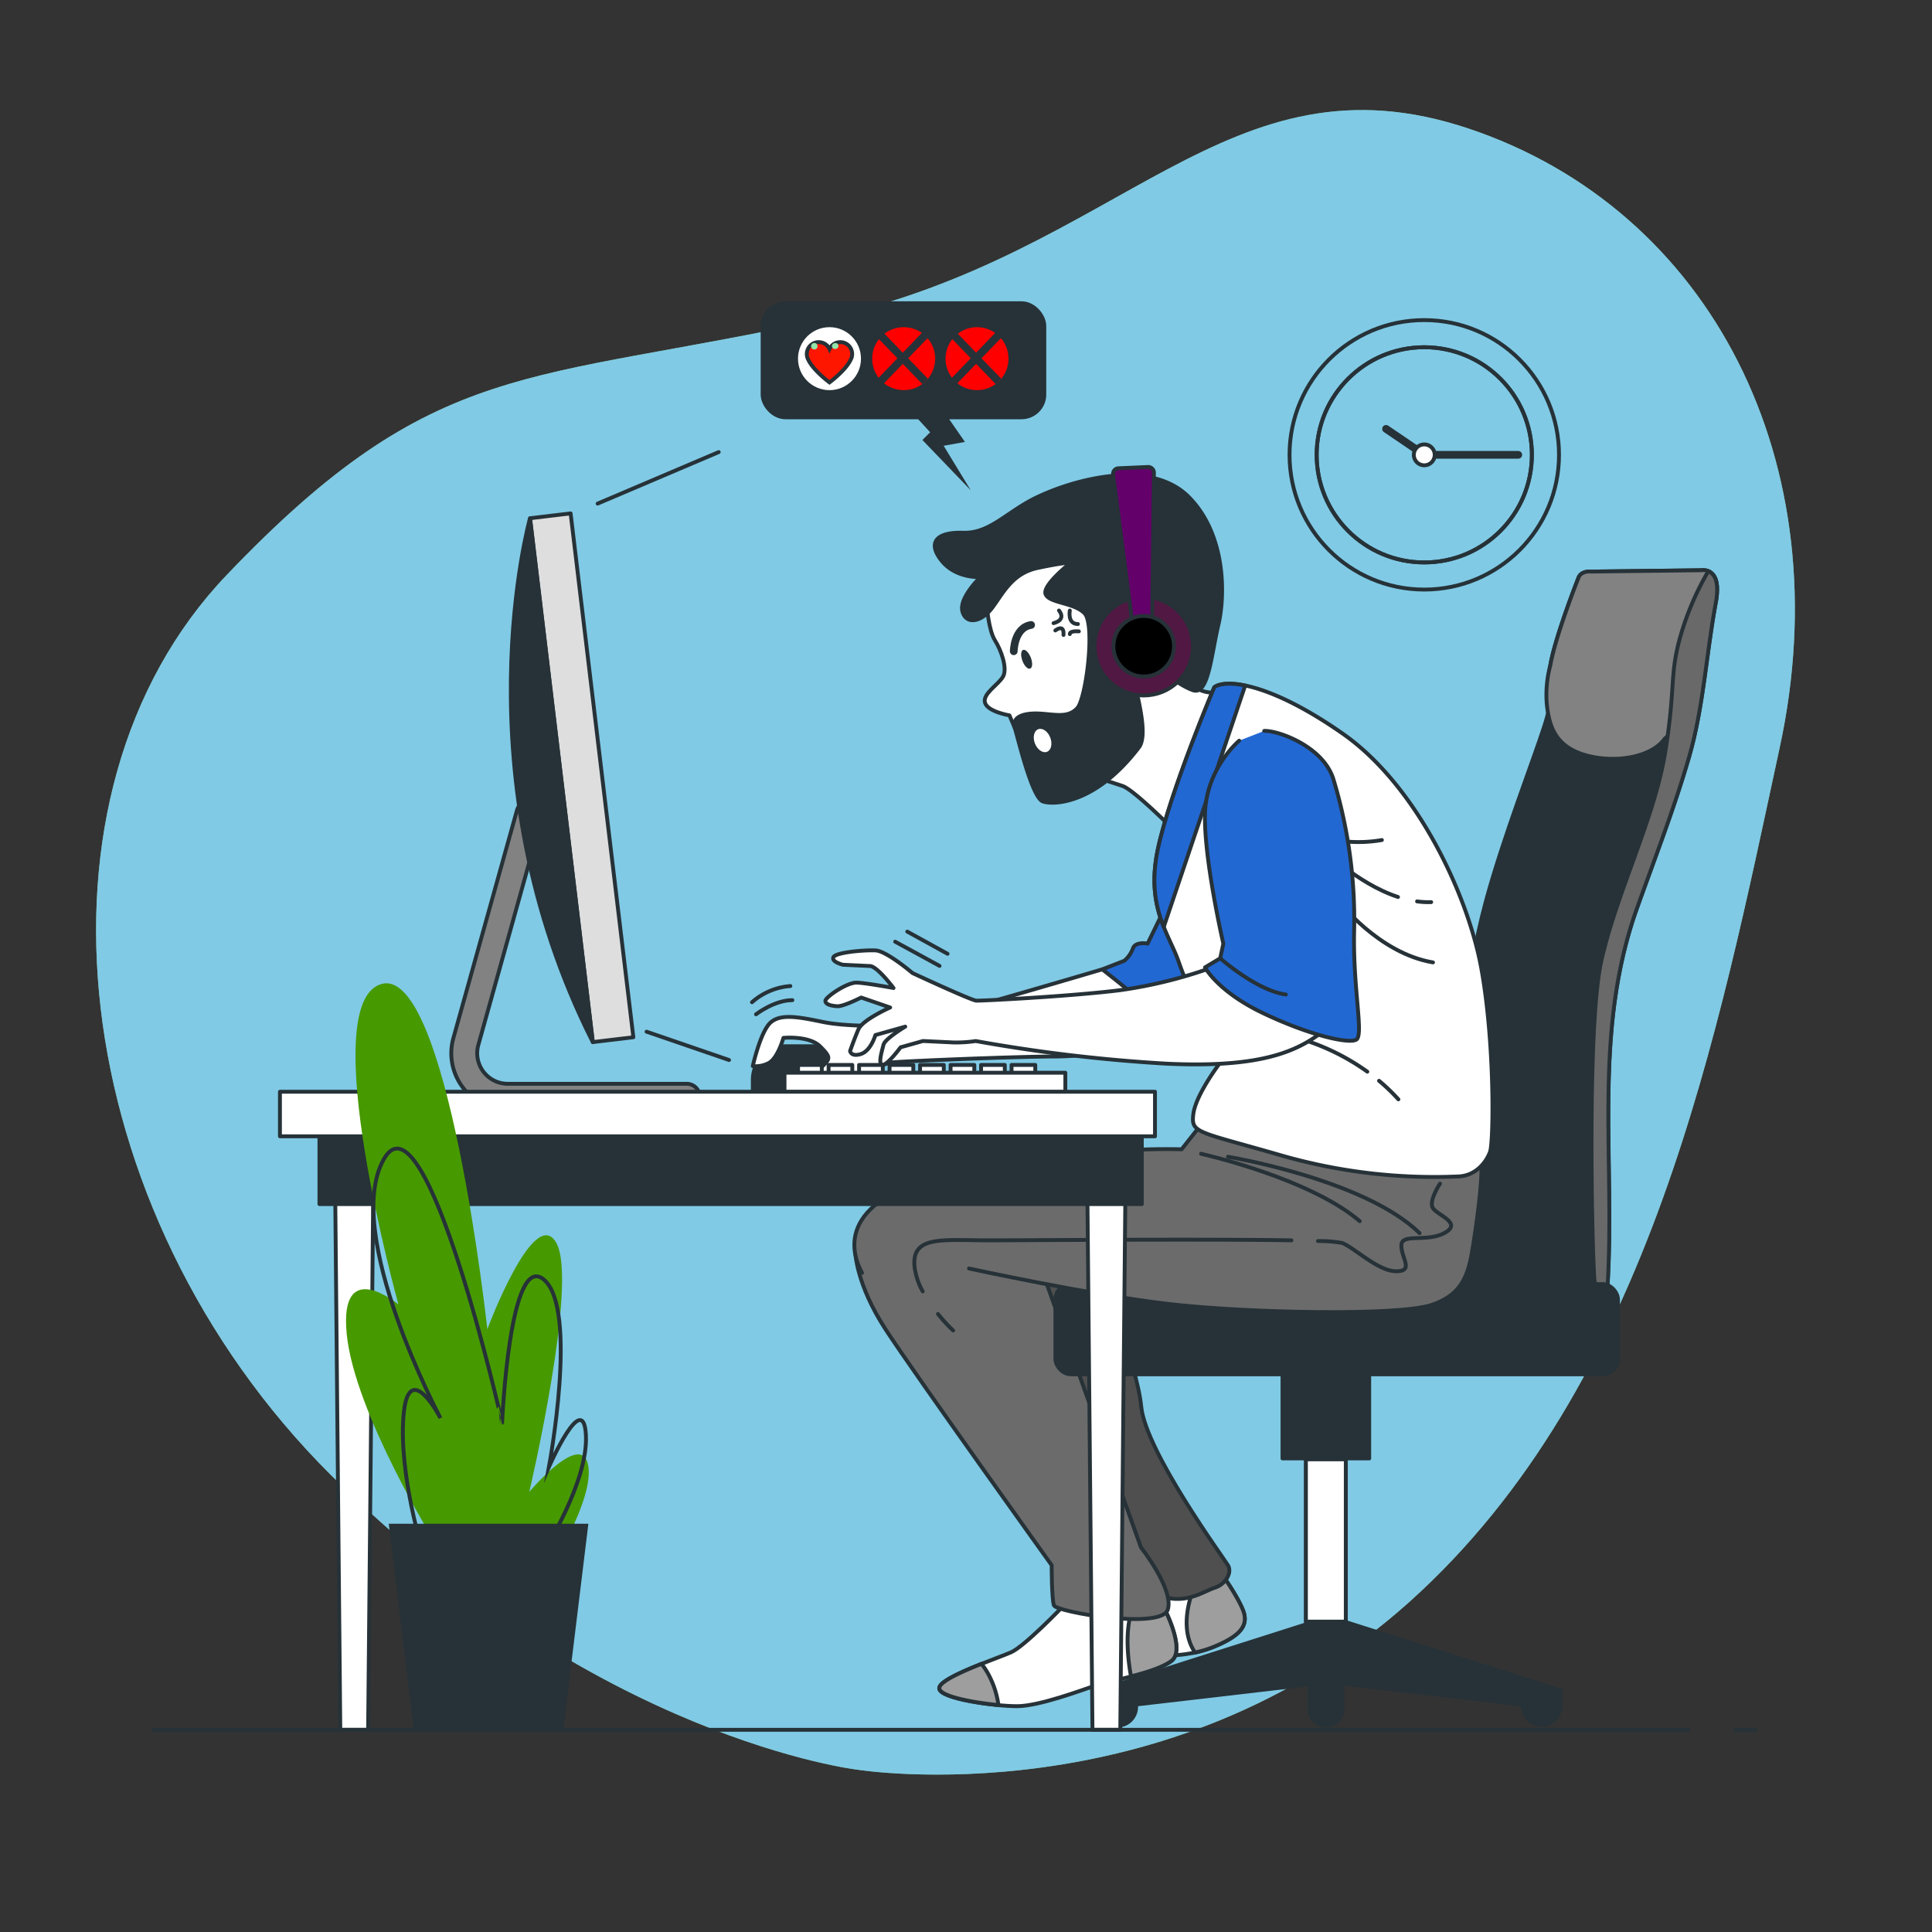 <?xml version="1.0" encoding="UTF-8" standalone="no"?>
<svg
   viewBox="0 0 500 500"
   version="1.1"
   id="svg191"
   sodipodi:docname="Online-Game-Addiction-01.svg"
   inkscape:version="1.1.1 (3bf5ae0d25, 2021-09-20)"
   inkscape:export-filename="C:\Users\EricG\Downloads\manSitPlaying.png"
   inkscape:export-xdpi="300"
   inkscape:export-ydpi="300"
   xmlns:inkscape="http://www.inkscape.org/namespaces/inkscape"
   xmlns:sodipodi="http://sodipodi.sourceforge.net/DTD/sodipodi-0.dtd"
   xmlns="http://www.w3.org/2000/svg"
   xmlns:svg="http://www.w3.org/2000/svg">
  <rect x="0" y="0" width="500" height="500" fill="#333333" stroke="none"/>
  <defs
     id="defs195" />
  <sodipodi:namedview
     id="namedview193"
     pagecolor="#505050"
     bordercolor="#ffffff"
     borderopacity="1"
     inkscape:pageshadow="0"
     inkscape:pageopacity="0"
     inkscape:pagecheckerboard="1"
     showgrid="false"
     inkscape:zoom="1.49"
     inkscape:cx="230.53691"
     inkscape:cy="207.04698"
     inkscape:window-width="1920"
     inkscape:window-height="1027"
     inkscape:window-x="-8"
     inkscape:window-y="-8"
     inkscape:window-maximized="1"
     inkscape:current-layer="Character" />
  <g
     id="background-simple">
    <path
       d="M221.94,458s80,12.85,142.74-43.37,80-147.62,95.92-221.23S442.68,54.29,380.15,33.3s-89.57,32.39-166.7,49.25-100.59,9.5-154.8,66.28-41.72,164.44,27,232.92S221.94,458,221.94,458Z"
       style="fill:#92E3A9"
       id="path2" />
    <path
       d="M221.94,458s80,12.85,142.74-43.37,80-147.62,95.92-221.23S442.68,54.29,380.15,33.3s-89.57,32.39-166.7,49.25-100.59,9.5-154.8,66.28-41.72,164.44,27,232.92S221.94,458,221.94,458Z"
       style="fill:#78c0ff;opacity:0.7;fill-opacity:1"
       id="path4" />
  </g>
  <g
     id="Clock">
    <circle
       cx="368.6"
       cy="117.71"
       r="34.87"
       style="fill:none;stroke:#263238;stroke-linecap:round;stroke-linejoin:round"
       id="circle7" />
    <circle
       cx="368.6"
       cy="117.71"
       r="27.85"
       style="fill:none;stroke:#263238;stroke-linecap:round;stroke-linejoin:round"
       id="circle9" />
    <circle
       cx="368.6"
       cy="117.71"
       r="27.85"
       style="fill:none;stroke:#263238;stroke-linecap:round;stroke-linejoin:round"
       id="circle11" />
    <polyline
       points="358.71 110.99 368.6 117.71 392.92 117.71"
       style="fill:none;stroke:#263238;stroke-linecap:round;stroke-linejoin:round;stroke-width:2px"
       id="polyline13" />
    <path
       d="M371.3,117.71a2.7,2.7,0,1,1-2.7-2.69A2.7,2.7,0,0,1,371.3,117.71Z"
       style="fill:#fff;stroke:#263238;stroke-linecap:round;stroke-linejoin:round"
       id="path15" />
  </g>
  <g
     id="Character">
    <path
       d="M315.94,407s4.33,6,5.78,9.82-.72,6.41-6.86,9.06-10.1,2.26-15.51,3-7.93,5.28-15.87,6.79-14.43.38-14.07-2.26,10.46-5.67,15.15-11.33,13.35-15.48,13.35-15.48Z"
       style="fill:#fff;stroke:#263238;stroke-linecap:round;stroke-linejoin:round"
       id="path18" />
    <path
       d="M315.94,407l-4-.08-2.25,2.42a20.18,20.18,0,0,0-.83,1.91c-1.33,3.44-3.38,10.82.42,16.42a28.81,28.81,0,0,0,5.59-1.79c6.14-2.65,8.3-5.29,6.86-9.06S315.94,407,315.94,407Z"
       style="fill:#9e9e9e;stroke:#263238;stroke-linecap:round;stroke-linejoin:round"
       id="path20" />
    <path
       d="M284.5,329.59s9.68,22.85,10.85,34.47,21.3,39.12,22.46,41.06-.77,5-3.48,5.8-8.14,5-15.11,1.55-12-17.43-27.5-37.18-29.44-36.8-28.66-46.09,11.23-9.68,20.53-8.52S284.5,329.59,284.5,329.59Z"
       style="fill:#4f4f4f;stroke:#263238;stroke-linecap:round;stroke-linejoin:round"
       id="path22" />
    <path
       d="M274.82,416s-9.68,10.07-13.17,11.62-18.59,6.58-18.59,9.3,14.33,4.64,20.14,4.64,17-4.26,20.53-5.42,15.1-3.1,19.36-6.2-2.71-15.49-2.71-15.49Z"
       style="fill:#fff;stroke:#263238;stroke-linecap:round;stroke-linejoin:round"
       id="path24" />
    <path
       d="M258.4,441.26a23.64,23.64,0,0,0-2.56-7.87A16.92,16.92,0,0,0,254,430.6c-5.2,2.07-10.9,4.61-10.9,6.28C243.06,439,251.8,440.64,258.4,441.26Z"
       style="fill:#9e9e9e;stroke:#263238;stroke-linecap:round;stroke-linejoin:round"
       id="path26" />
    <path
       d="M293.73,414.81a19.27,19.27,0,0,0-1.48,4.64c-.88,4.85-.26,10.46.44,14.39,4-1,8.19-2.33,10.4-3.94,4.26-3.09-2.71-15.49-2.71-15.49Z"
       style="fill:#9e9e9e;stroke:#263238;stroke-linecap:round;stroke-linejoin:round"
       id="path28" />
    <path
       d="M221.36,324.23s.25,8.14,7.75,19.69,43.06,61.15,43.06,61.15,0,8.66.58,10.39,27.71,6.36,29.45,1.16-6.93-16.17-6.93-16.17l-26-72.75s-8.08-16.17-19.63-17.9S221.36,316.73,221.36,324.23Z"
       style="fill:#6b6b6b;stroke:#263238;stroke-linecap:round;stroke-linejoin:round"
       id="path30" />
    <path
       d="M440.31,147.58l-28.44.34s-2.72-.34-3.4,1.7c0,0-7.15,18-7.49,24.5s1.37,5.45-1.36,13.95-10.55,28.59-15,44.92c-5.95,22-7.49,45.26-7.87,67.92-.06,3.63-2.24,34.92,3.42,34.92,4.7,0,35.29,5.74,35.81-2.61,2.08-33.29-3.93-65.81,7.63-98.19,4.49-12.57,9.64-25.85,13.45-39s4.48-26.82,7-40.28C445.76,146.56,440.31,147.58,440.31,147.58Z"
       style="fill:#263238;stroke:#263238;stroke-linecap:round;stroke-linejoin:round"
       id="path32" />
    <path
       d="M440.31,147.58l-28.44.34s-2.72-.34-3.4,1.7c0,0-5.94,15-7.24,22.54a29.19,29.19,0,0,0-.91,10.17c.64,5.91,2.33,11.19,10.77,13.31,7.32,1.82,16.38.32,19.77-4.51,3.51-2.62,2.85-7.33,5-11.9,3.4-7.15,4.76-18.72,7.49-25.52a20,20,0,0,1,1-2.05C443.94,146.91,440.31,147.58,440.31,147.58Z"
       style="fill:#828282;stroke:#263238;stroke-linecap:round;stroke-linejoin:round"
       id="path34" />
    <path
       d="M434.8,165c-2.76,9.94-1.1,12.7-3.87,29.82s-12.7,36.45-16.56,54.12-2.21,80.08-1.66,82.84a24.78,24.78,0,0,1,.24,4.44c1.85-.69,3-1.65,3.06-2.95,2.08-33.29-3.93-65.81,7.63-98.19,4.49-12.57,9.64-25.85,13.45-39s4.47-26.82,7-40.28c1-5.65-.61-7.43-2-8l0,.06A73.66,73.66,0,0,0,434.8,165Z"
       style="fill:#696969;stroke:#263238;stroke-linecap:round;stroke-linejoin:round"
       id="path36" />
    <path
       d="M348.59,419.89l-.31-.24V377.44h6.07V350.76H331.91v26.68H338v42.94l-53.67,17.1v4.25a4.85,4.85,0,0,0,9.7,0v-.61l44.88-5.22v6.43a4.25,4.25,0,1,0,8.5,0v-6.64l46.69,5.43v.61a4.86,4.86,0,0,0,9.71,0v-4.25Z"
       style="fill:#263238;stroke:#263238;stroke-linecap:round;stroke-linejoin:round"
       id="path38" />
    <polygon
       points="348.29 419.65 348.29 377.67 337.97 377.67 337.97 419.67 348.3 419.67 348.29 419.65"
       style="fill:#fff;stroke:#263238;stroke-linecap:round;stroke-linejoin:round"
       id="polygon40" />
    <rect
       x="273.14"
       y="332.32"
       width="145.59"
       height="23.35"
       rx="4"
       style="fill:#263238;stroke:#263238;stroke-linecap:round;stroke-linejoin:round"
       id="rect42" />
    <path
       d="M279.49,199.89s8.19,2.57,11,3.51,12.17,10.29,12.17,10.29,11.23-28.08,12.17-30.65,1.4-4.22,1.4-4.22a7.73,7.73,0,0,1-8.42-2.34c-4-4.21,1.17-12.63-3.51-19.89s-33.47,8.19-34.17,15.68S272.7,195.67,279.49,199.89Z"
       style="fill:#fff;stroke:#263238;stroke-linecap:round;stroke-linejoin:round"
       id="path44" />
    <path
       d="M255.39,156.83s.47,6.31,2.1,8.89,3.28,7.25,2.11,9.36-5.38,4.45-4.68,6.79,6.32,3.27,6.32,3.27l1.4,3.28s4.45-2.57,8.43-1.4,11.23-.24,12.87-4.45,1.87-19.66.47-30.19S278.32,136.93,269.9,139,254.92,151,255.39,156.83Z"
       style="fill:#fff;stroke:#263238;stroke-linecap:round;stroke-linejoin:round"
       id="path46" />
    <path
       d="M262.36,168.54s.05-6.1,4.49-6.8"
       style="fill:none;stroke:#263238;stroke-linecap:round;stroke-linejoin:round;stroke-width:2px"
       id="path48" />
    <path
       d="M266.78,170.21c.51,1.33.44,2.59-.17,2.82s-1.5-.65-2-2-.44-2.59.16-2.83S266.26,168.89,266.78,170.21Z"
       style="fill:#263238"
       id="path50" />
    <path
       d="M274.06,158s2.11,2.33-1.4,3.27"
       style="fill:none;stroke:#263238;stroke-linecap:round;stroke-linejoin:round"
       id="path52" />
    <path
       d="M276.87,158s-.7,3.5,2.1,3.5"
       style="fill:none;stroke:#263238;stroke-linecap:round;stroke-linejoin:round"
       id="path54" />
    <path
       d="M273.12,163.16s2.34-1.87,2.11,1.17"
       style="fill:none;stroke:#263238;stroke-linecap:round;stroke-linejoin:round"
       id="path56" />
    <path
       d="M279.21,163.4s-2.34-.24-2.34.7"
       style="fill:none;stroke:#263238;stroke-linecap:round;stroke-linejoin:round"
       id="path58" />
    <path
       d="M283.05,123.86a63.19,63.19,0,0,0-14.32,4.65c-8,3.71-12.41,9.59-19.43,9.36s-9.36,2.57-5.61,7.25,10.06,4.22,10.06,4.22-5.62,5.38-4.68,8.89,4.91,2.81,7.72-.94,5.15-8.89,11.7-10.29,8.66-1.41,8.66-1.41-7.49,5.85-6.55,8.19,7.25,2.11,10.06,4.92.47,22-1.87,24.57-5.62,1.64-9.6,1.4-7.48.71-6.55,3.75,4.46,18.05,7.27,19,13.65.7,24.85-14c3.15-4.14-2.4-19.5-2.4-22.78s-.28-6.71.51-9.9c.47-1.87,2.12-3.71,4.17-3.73,2.83,0,3.7,2.7,4.22,5,1.17,5.15-2.58,9.6-1.88,10.3s5.39,4.92,9.36,6.32,4.69-8.89,6.56-16.85,1.87-23.4-7.49-33C301.79,122.57,292.09,122.1,283.05,123.86Z"
       style="fill:#263238;stroke:#263238;stroke-linecap:round;stroke-linejoin:round"
       id="path60" />
    <path
       d="M271.8,190.87c.63,1.62.25,3.28-.84,3.7s-2.49-.54-3.12-2.16-.25-3.27.85-3.69S271.18,189.26,271.8,190.87Z"
       style="fill:#fff"
       id="path62" />
    <circle
       cx="295.99"
       cy="167.24"
       r="12.75"
       transform="translate(-31.56 258.28) rotate(-45)"
       style="fill:#501843;stroke:#263238;stroke-linecap:round;stroke-linejoin:round;fill-opacity:1"
       id="circle64" />
    <path
       d="M293.07,161.51l-5-38.68a1.45,1.45,0,0,1,1.39-1.64l7.64-.34a1.48,1.48,0,0,1,1.53,1.48l-.46,38.94Z"
       style="fill:#630069;stroke:#263238;stroke-linecap:round;stroke-linejoin:round;fill-opacity:1"
       id="path66" />
    <circle
       cx="295.99"
       cy="167.24"
       r="7.84"
       style="fill:#000000;stroke:#263238;stroke-linecap:round;stroke-linejoin:round;fill-opacity:1"
       id="circle68" />
    <path
       d="M203.49,270.76h8.37a8.67,8.67,0,0,1,8.67,8.67v2.76a0,0,0,0,1,0,0h-25.7a0,0,0,0,1,0,0v-2.76A8.67,8.67,0,0,1,203.49,270.76Z"
       style="fill:#263238;stroke:#263238;stroke-linecap:round;stroke-linejoin:round"
       id="path70" />
    <path
       d="M285.25,250.87s-49.18,14.6-52.67,14.6-13.33.31-19.67-1-11.11-2.22-13.65.32-4.44,11.11-4.44,11.11a7.23,7.23,0,0,0,3.81-.64c2.54-.95,4.12-6.66,4.12-6.66s6.67-.64,9.52,2.22,2.54,3.17.64,5.08-7.62,2.22-8.89,4.44,3.17,1.59,5.08,1.27,7-.64,10.15-2.22A80.14,80.14,0,0,1,230.36,275c1.58-.31,32.68-1.58,42.52-1.58s22.53-2.54,28.87-4.44a27.41,27.41,0,0,0,9.84-5.08S289.38,250.87,285.25,250.87Z"
       style="fill:#fff;stroke:#263238;stroke-linecap:round;stroke-linejoin:round"
       id="path72" />
    <path
       d="M195.66,262.5s4.7-3.66,9.4-3.66"
       style="fill:none;stroke:#263238;stroke-linecap:round;stroke-linejoin:round"
       id="path74" />
    <path
       d="M194.62,259.37a16.84,16.84,0,0,1,9.92-4.18"
       style="fill:none;stroke:#263238;stroke-linecap:round;stroke-linejoin:round"
       id="path76" />
    <path
       d="M309.37,218.82,297,244.21s-3.17-.64-3.81,1.27a7.64,7.64,0,0,1-2.22,3.17l-5.71,2.22s5.4,4.12,12.38,10.15,12.05,7,12.05,7,12.7-11.74,14.6-24.75S314.76,213.11,309.37,218.82Z"
       style="fill:#2268d3;stroke:#263238;stroke-linecap:round;stroke-linejoin:round;fill-opacity:1"
       id="path78" />
    <path
       d="M223.09,329.43c-4.62-8.66-3.46-21.36,28.87-27.14s53.84-4.85,53.84-4.85l5.81-7.36s70.27,8.17,71.42,9.9-.63,15-1.73,21.94-2.15,12.91-10.81,15.8-47.51,2.1-67.72-.21-52-9.23-52-9.23"
       style="fill:#6b6b6b;stroke:#263238;stroke-linecap:round;stroke-linejoin:round"
       id="path80" />
    <path
       d="M242.74,340.05a44.84,44.84,0,0,0,3.93,4.28"
       style="fill:none;stroke:#263238;stroke-linecap:round;stroke-linejoin:round"
       id="path82" />
    <path
       d="M334.21,321c-23.08-.39-69.1,0-78.21,0-12,0-20-1.33-19.33,6.67a17.33,17.33,0,0,0,2.13,6.54"
       style="fill:none;stroke:#263238;stroke-linecap:round;stroke-linejoin:round"
       id="path84" />
    <path
       d="M372.67,306.33s-2.67,4-2,6,8,4,3.33,6.67-11.33,0-11.33,3.33S366,329,361.33,329s-10.66-6-14-7.33a35.48,35.48,0,0,0-6.23-.49"
       style="fill:none;stroke:#263238;stroke-linecap:round;stroke-linejoin:round"
       id="path86" />
    <path
       d="M310.84,298.6s27.89,6.2,41.06,17.43"
       style="fill:none;stroke:#263238;stroke-linecap:round;stroke-linejoin:round"
       id="path88" />
    <path
       d="M317.81,299.37s35.25,5.81,49.58,19.76"
       style="fill:none;stroke:#263238;stroke-linecap:round;stroke-linejoin:round"
       id="path90" />
    <path
       d="M314.26,177.86s-11.43,27-14.6,41.89,2.86,21.89,5.39,29.19,10.79,26,10.79,26-6.34,8.25-7,13.33.95,4.44,22.85,10.78a143.46,143.46,0,0,0,46,5.4c4.44-.32,7-3.81,7.93-6.35s1.27-27.92-2.22-47.28-16.82-47.59-35.86-60.92S317.11,175.64,314.26,177.86Z"
       style="fill:#fff;stroke:#263238;stroke-linecap:round;stroke-linejoin:round"
       id="path92" />
    <path
       d="M314.26,177.86s-11.43,27-14.6,41.89c-1.91,9-.47,15.1,1.52,20.14l21.07-62.47C318.14,176.57,315.45,176.94,314.26,177.86Z"
       style="fill:#2268d3;stroke:#263238;stroke-linecap:round;stroke-linejoin:round;fill-opacity:1"
       id="path94" />
    <path
       d="M366.74,233.28a22.27,22.27,0,0,0,3.65.19"
       style="fill:none;stroke:#263238;stroke-linecap:round;stroke-linejoin:round"
       id="path96" />
    <path
       d="M342,219.29s9,9.31,19.8,12.85"
       style="fill:none;stroke:#263238;stroke-linecap:round;stroke-linejoin:round"
       id="path98" />
    <path
       d="M346.28,233s10.4,13.7,24.58,16.07"
       style="fill:none;stroke:#263238;stroke-linecap:round;stroke-linejoin:round"
       id="path100" />
    <path
       d="M338.72,215.51a35.41,35.41,0,0,0,18.91,1.89"
       style="fill:none;stroke:#263238;stroke-linecap:round;stroke-linejoin:round"
       id="path102" />
    <path
       d="M356.9,279.71a49.7,49.7,0,0,1,5,4.8"
       style="fill:none;stroke:#263238;stroke-linecap:round;stroke-linejoin:round"
       id="path104" />
    <path
       d="M331.16,267.5a58.93,58.93,0,0,1,22.7,9.85"
       style="fill:none;stroke:#263238;stroke-linecap:round;stroke-linejoin:round"
       id="path106" />
    <path
       d="M315.06,249.88a119.27,119.27,0,0,1-25.4,6.41c-13.1,1.6-35.71,2.74-37,2.68s-16.5-7.14-16.5-7.14-6.71-5.72-9.56-5.86-10.19.47-10.89,1.71,2.45,2,2.45,2l7,.33c1.9.09,6.08,5.69,6.08,5.69s-6.92-1.28-9.46-1.4-8.12,3.74-8.17,4.69,1.53,1.34,3.11,1.42,6.15-2.25,6.15-2.25l7.5,2.58s-7.14,3.16-8.21,5.65S220,272,220,272s.24,1.6,2.82.77,3.73-4.9,3.73-4.9l7.73-2.18s-5.24,3.12-5.63,4.69-1.51,5.14-.24,5.2,4.66-4.54,4.66-4.54l5.8-1.63,7.92.38a34.79,34.79,0,0,0,5.74-.37,411.6,411.6,0,0,0,49.27,5.85c24.41,1.17,33.83-3.15,40.42-8.23s-7.75-17.21-13.14-17.47S315.06,249.88,315.06,249.88Z"
       style="fill:#fff;stroke:#263238;stroke-linecap:round;stroke-linejoin:round"
       id="path108" />
    <path
       d="M320.7,191.69s-8.28,6.92-8.82,18.33,4.72,34.21,4.72,34.21l-.82,3.78-3.92,2.35s3.2,6.19,15,11.83S349,270.24,351,269.06s-.95-13.38-.54-28.61a125.33,125.33,0,0,0-5.44-39c-2.78-8.39-14.34-12.44-17.84-12.29"
       style="fill:#2268d3;stroke:#263238;stroke-linecap:round;stroke-linejoin:round;fill-opacity:1"
       id="path110" />
    <path
       d="M315.78,248s9.45,8.39,17,9.38"
       style="fill:none;stroke:#263238;stroke-linecap:round;stroke-linejoin:round"
       id="path112" />
    <line
       x1="231.67"
       y1="243.71"
       x2="243.15"
       y2="249.97"
       style="fill:none;stroke:#263238;stroke-linecap:round;stroke-linejoin:round"
       id="line114" />
    <line
       x1="234.8"
       y1="241.1"
       x2="245.23"
       y2="246.84"
       style="fill:none;stroke:#263238;stroke-linecap:round;stroke-linejoin:round"
       id="line116" />
    <rect
       x="197.36"
       y="78.48"
       width="72.91"
       height="29.52"
       rx="5.9"
       transform="translate(467.63 186.48) rotate(180)"
       style="fill:#263238;stroke:#263238;stroke-miterlimit:10"
       id="rect118" />
    <circle
       cx="214.67"
       cy="92.82"
       r="8.15"
       style="fill:#ffffff;fill-opacity:1"
       id="circle120" />
    <path
       d="M220.54,91.61a3.08,3.08,0,0,0-5.87-1.29,3.08,3.08,0,0,0-5.87,1.29,3,3,0,0,0,.4,1.52c1.32,2.78,5.47,5.84,5.47,5.84s4.15-3.06,5.47-5.84A3.13,3.13,0,0,0,220.54,91.61Z"
       style="fill:#ff1600;stroke:#263238;stroke-miterlimit:10;fill-opacity:1"
       id="path122" />
    <path
       d="M211.55,89.35a.84.84,0,1,1-1-.56A.81.81,0,0,1,211.55,89.35Z"
       style="fill:#92E3A9"
       id="path124" />
    <ellipse
       cx="216.15"
       cy="89.55"
       rx="0.84"
       ry="0.78"
       transform="translate(-14.97 53.18) rotate(-13.56)"
       style="fill:#92E3A9"
       id="ellipse126" />
    <circle
       cx="252.85"
       cy="92.82"
       r="8.15"
       style="fill:#ff0000;fill-opacity:1"
       id="circle128" />
    <polygon
       points="259.14 87.4 257.7 86.01 252.62 91.28 247.53 86.01 246.09 87.4 251.23 92.72 246.09 98.04 247.53 99.43 252.62 94.16 257.7 99.43 259.14 98.04 254.01 92.72 259.14 87.4"
       style="fill:#263238"
       id="polygon130" />
    <circle
       cx="233.87"
       cy="92.82"
       r="8.15"
       style="fill:#ff0000;fill-opacity:1"
       id="circle132" />
    <polygon
       points="240.16 87.4 238.72 86.01 233.64 91.28 228.56 86.01 227.12 87.4 232.25 92.72 227.12 98.04 228.56 99.43 233.64 94.16 238.72 99.43 240.16 98.04 235.03 92.72 240.16 87.4"
       style="fill:#263238"
       id="polygon134" />
    <polyline
       points="245.22 107.87 249.72 114.37 244.22 115.37 251.22 126.87 238.72 113.87 240.72 111.87 235.22 105.87"
       style="fill:#263238"
       id="polyline136" />
  </g>
  <g
     id="Device">
    <path
       d="M131.42,287.19h46.31a3.35,3.35,0,1,0,0-6.7H131.42a7.92,7.92,0,0,1-7.63-10.05l16.43-58.87a3.35,3.35,0,1,0-6.45-1.8l-16.43,58.87a14.61,14.61,0,0,0,14.08,18.55Z"
       style="fill:#828282;stroke:#263238;stroke-linecap:round;stroke-linejoin:round"
       id="path139" />
    <rect
       x="145.25"
       y="133.02"
       width="10.56"
       height="136.54"
       transform="translate(323.95 383.24) rotate(173.17)"
       style="fill:#dedede;stroke:#263238;stroke-linecap:round;stroke-linejoin:round;fill-opacity:1"
       id="rect141" />
    <line
       x1="154.67"
       y1="130.33"
       x2="186"
       y2="117"
       style="fill:none;stroke:#263238;stroke-linecap:round;stroke-linejoin:round"
       id="line143" />
    <line
       x1="167.33"
       y1="267"
       x2="188.67"
       y2="274.33"
       style="fill:none;stroke:#263238;stroke-linecap:round;stroke-linejoin:round"
       id="line145" />
    <path
       d="M137.16,134.14s-18.62,66.46,16.26,135.57Z"
       style="fill:#263238;stroke:#263238;stroke-linecap:round;stroke-linejoin:round"
       id="path147" />
    <rect
       x="206.54"
       y="275.6"
       width="6.14"
       height="2.63"
       style="fill:#fff;stroke:#263238;stroke-linecap:round;stroke-linejoin:round"
       id="rect149" />
    <rect
       x="214.44"
       y="275.6"
       width="6.14"
       height="2.63"
       style="fill:#fff;stroke:#263238;stroke-linecap:round;stroke-linejoin:round"
       id="rect151" />
    <rect
       x="222.33"
       y="275.6"
       width="6.14"
       height="2.63"
       style="fill:#fff;stroke:#263238;stroke-linecap:round;stroke-linejoin:round"
       id="rect153" />
    <rect
       x="230.22"
       y="275.6"
       width="6.14"
       height="2.63"
       style="fill:#fff;stroke:#263238;stroke-linecap:round;stroke-linejoin:round"
       id="rect155" />
    <rect
       x="238.11"
       y="275.6"
       width="6.14"
       height="2.63"
       style="fill:#fff;stroke:#263238;stroke-linecap:round;stroke-linejoin:round"
       id="rect157" />
    <rect
       x="246.01"
       y="275.6"
       width="6.14"
       height="2.63"
       style="fill:#fff;stroke:#263238;stroke-linecap:round;stroke-linejoin:round"
       id="rect159" />
    <rect
       x="253.9"
       y="275.6"
       width="6.14"
       height="2.63"
       style="fill:#fff;stroke:#263238;stroke-linecap:round;stroke-linejoin:round"
       id="rect161" />
    <rect
       x="261.79"
       y="275.6"
       width="6.14"
       height="2.63"
       style="fill:#fff;stroke:#263238;stroke-linecap:round;stroke-linejoin:round"
       id="rect163" />
    <rect
       x="203.03"
       y="277.62"
       width="72.68"
       height="4.99"
       style="fill:#fff;stroke:#263238;stroke-linecap:round;stroke-linejoin:round"
       id="rect165" />
  </g>
  <g
     id="Table">
    <polygon
       points="95.27 447.67 88.07 447.67 86.67 300.33 96.67 300.33 95.27 447.67"
       style="fill:#fff;stroke:#263238;stroke-linecap:round;stroke-linejoin:round"
       id="polygon168" />
    <polygon
       points="289.93 447.67 282.73 447.67 281.33 300.33 291.33 300.33 289.93 447.67"
       style="fill:#fff;stroke:#263238;stroke-linecap:round;stroke-linejoin:round"
       id="polygon170" />
    <rect
       x="82.67"
       y="286.86"
       width="212.83"
       height="24.76"
       style="fill:#263238;stroke:#263238;stroke-linecap:round;stroke-linejoin:round"
       id="rect172" />
    <rect
       x="82.89"
       y="293.19"
       width="212.25"
       height="7.3"
       style="fill:#263238"
       id="rect174" />
    <rect
       x="72.45"
       y="282.54"
       width="226.46"
       height="11.53"
       style="fill:#fff;stroke:#263238;stroke-linecap:round;stroke-linejoin:round"
       id="rect176" />
  </g>
  <g
     id="Plants">
    <path
       d="M112.73,399.46s-21-33.81-23-54.22,13.39-7.65,13.39-7.65-21.69-77.81-4.47-82.91S126.12,344,126.12,344s12.12-32.53,17.86-22.33-7,64.42-7,64.42,14-16.58,15.31-6.38-13.39,31.89-13.39,31.89"
       style="fill:#479900;fill-opacity:1"
       id="path179" />
    <polygon
       points="152.27 394.35 100.61 394.35 107.06 447.29 145.81 447.29 152.27 394.35"
       style="fill:#263238"
       id="polygon181" />
    <path
       d="M140.79,401.37s11.48-17.86,10.84-30-9.57,8.29-9.57,8.29,7.66-40.82-1.27-48.47-10.84,37-10.84,37S110.17,280.83,99.33,300s14.67,67,14.67,67-8.29-15.95-9.57-.64S109.54,402,109.54,402"
       style="fill:none;stroke:#263238;stroke-miterlimit:10"
       id="path183" />
  </g>
  <g
     id="Floor">
    <line
       x1="449"
       y1="447.67"
       x2="454.33"
       y2="447.67"
       style="fill:none;stroke:#263238;stroke-linecap:round;stroke-linejoin:round"
       id="line186" />
    <line
       x1="39.67"
       y1="447.67"
       x2="437"
       y2="447.67"
       style="fill:none;stroke:#263238;stroke-linecap:round;stroke-linejoin:round"
       id="line188" />
  </g>
</svg>
